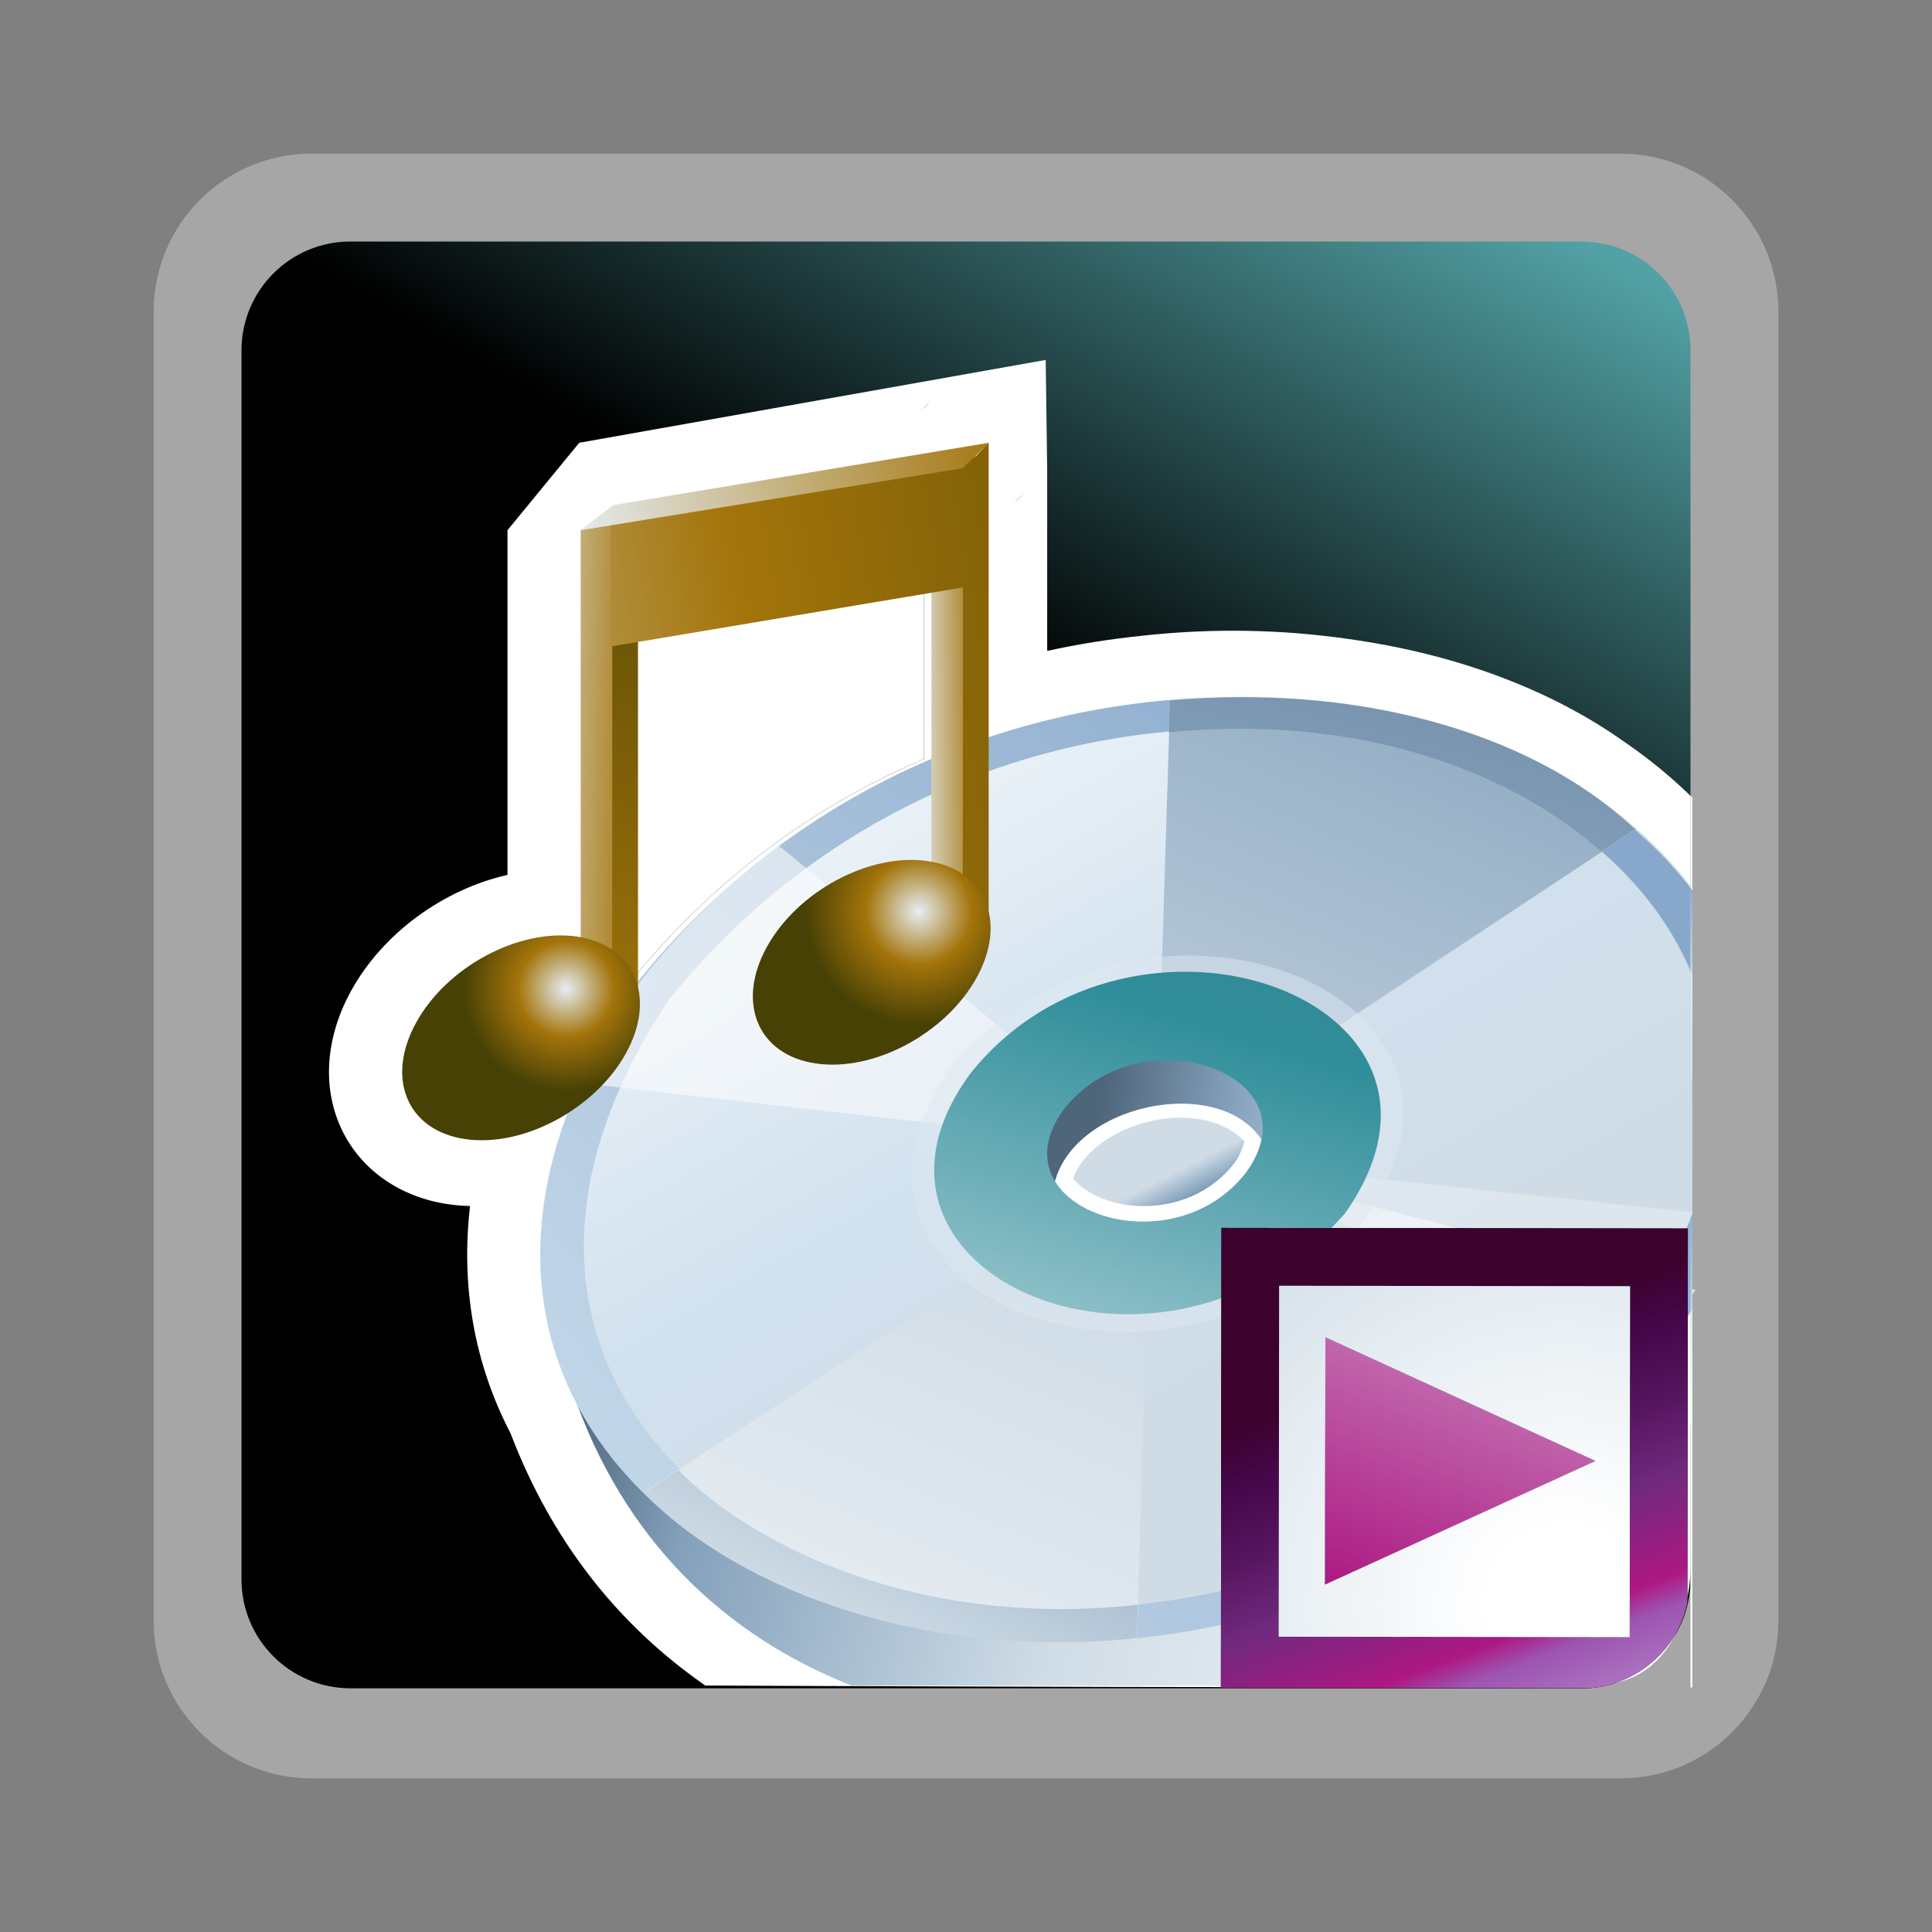 <?xml version="1.0" encoding="UTF-8"?>
<svg xmlns="http://www.w3.org/2000/svg" xmlns:xlink="http://www.w3.org/1999/xlink" contentScriptType="text/ecmascript" width="88" baseProfile="tiny" zoomAndPan="magnify" contentStyleType="text/css" viewBox="-1 -1 88 88" height="88" preserveAspectRatio="xMidYMid meet" version="1.1">
    <rect x="-1" y="-1" width="88" height="88" fill="#808080" stroke="none"/>
    <rect x="-1" width="88" fill="none" y="-1" height="88"/>
    <path fill="#ffffff" d="M 13.179 6.0 C 9.22 6.0 6.0 9.221 6.0 13.18 L 6.0 72.823 C 6.0 76.78 9.22 80.002 13.179 80.002 L 72.823 80.002 C 76.781 80.002 80.001 76.78 80.001 72.823 L 80.001 13.18 C 80.001 9.221 76.781 6 72.823 6 L 13.179 6 z " fill-opacity="0.3" stroke-opacity="0.3"/>
    <linearGradient x1="-1050.235" gradientTransform="matrix(1 0 0 1 1071.626 -1497.322)" y1="1577.702" x2="-1007.015" gradientUnits="userSpaceOnUse" y2="1502.843" xlink:type="simple" xlink:actuate="onLoad" id="XMLID_36_" xlink:show="other">
        <stop stop-color="#000000" offset="0"/>
        <stop stop-color="#000000" offset="0.646"/>
        <stop stop-color="#52a2a5" offset="0.994"/>
        <stop stop-color="#52a2a5" offset="1"/>
    </linearGradient>
    <path fill="url(#XMLID_36_)" d="M 76.0 70.945 C 76.0 73.679 73.777 75.9 71.037 75.9 L 14.965 75.9 C 12.225 75.9 10.0 73.679 10.0 70.945 L 10.0 14.958 C 10.0 12.219 12.225 10.0 14.965 10.0 L 71.037 10.0 C 73.777 10.0 76.0 12.219 76.0 14.958 L 76.0 70.945 z "/>
    <g>
        <path fill="#ffffff" d="M 27.725 39.188 L 27.725 40.712 L 27.725 43.712 C 28.363 42.921 29.024 42.17 29.704 41.458 C 30.04 41.106 30.38 40.766 30.725 40.433 C 30.868 40.296 31.01 40.161 31.154 40.027 C 31.205 39.979 31.255 39.932 31.305 39.885 C 31.563 39.647 31.824 39.417 32.085 39.191 C 32.503 38.823 32.929 38.474 33.362 38.138 C 33.564 37.979 33.766 37.82 33.971 37.666 C 34.033 37.622 34.09 37.571 34.152 37.527 C 36.361 35.905 38.691 34.589 41.088 33.569 L 41.088 25.997 L 27.725 28.24 L 27.725 39.188 z "/>
        <path fill="#ffffff" d="M 59.736 28.014 C 59.739 28.014 59.742 28.014 59.746 28.015 C 59.751 28.015 59.757 28.016 59.762 28.016 C 59.753 28.016 59.744 28.015 59.736 28.014 z "/>
        <polygon fill="#ffffff" points="19.42,53.853 19.41,53.851 19.41,53.851  "/>
        <rect x="76" width="0.083" fill="#ffffff" y="75.777" height="0.083"/>
        <path fill="#ffffff" d="M 76.083 35.323 C 76.057 35.297 76.025 35.274 76.0 35.249 L 76.0 75.778 L 76.083 75.778 L 76.083 35.323 z "/>
        <path fill="#ffffff" d="M 73.046 32.833 C 69.77 30.489 65.559 28.878 60.858 28.17 C 60.856 28.17 60.854 28.17 60.852 28.169 L 60.854 28.169 C 60.85 28.168 60.845 28.168 60.841 28.167 C 60.843 28.167 60.844 28.167 60.845 28.167 C 60.584 28.126 60.299 28.085 59.952 28.04 L 59.945 28.039 L 59.939 28.038 L 59.913 28.035 C 59.871 28.029 59.829 28.024 59.788 28.019 C 59.79 28.019 59.793 28.019 59.796 28.02 C 59.789 28.019 59.781 28.018 59.775 28.017 C 59.763 28.016 59.754 28.015 59.746 28.014 C 58.243 27.825 56.703 27.729 55.168 27.729 C 53.781 27.729 52.374 27.807 50.986 27.961 C 50.996 27.96 51.005 27.959 51.011 27.959 C 49.562 28.107 48.118 28.337 46.698 28.648 L 46.698 20.425 L 46.63 15.395 L 25.383 19.168 L 22.115 23.151 L 22.115 38.85 C 19.195 39.514 16.441 41.501 14.994 44.129 C 13.801 46.287 13.658 48.623 14.606 50.532 C 15.494 52.322 17.244 53.531 19.41 53.849 C 19.734 53.898 20.07 53.925 20.41 53.933 C 19.986 57.599 20.604 61.11 22.255 64.287 C 24.102 69.121 27.086 72.974 31.128 75.774 C 31.128 75.774 67.251 75.94 71.667 75.774 C 76.083 75.608 76.0 70.441 76.0 70.441 L 76.0 35.249 C 75.107 34.385 74.127 33.573 73.046 32.833 z M 41.088 33.57 C 38.692 34.59 36.361 35.906 34.152 37.528 C 34.09 37.572 34.033 37.623 33.971 37.667 C 33.766 37.821 33.564 37.98 33.362 38.139 C 32.928 38.475 32.503 38.824 32.085 39.192 C 31.823 39.418 31.563 39.648 31.305 39.886 C 31.254 39.933 31.204 39.98 31.154 40.028 C 31.01 40.162 30.868 40.297 30.725 40.434 C 30.38 40.767 30.04 41.108 29.704 41.459 C 29.023 42.172 28.362 42.923 27.725 43.713 L 27.725 40.713 L 27.725 39.189 L 27.725 28.24 L 41.088 25.998 L 41.088 33.57 z M 41.185 17.487 C 41.098 17.559 41.014 17.637 40.934 17.719 L 41.41 17.227 C 41.328 17.311 41.254 17.397 41.185 17.487 z M 45.176 21.926 C 45.255 21.85 45.33 21.769 45.401 21.686 C 45.489 21.619 45.571 21.547 45.653 21.469 L 45.176 21.926 z M 46.094 19.781 C 46.094 19.787 46.094 19.794 46.094 19.801 C 46.094 19.793 46.094 19.788 46.094 19.781 C 46.094 19.776 46.094 19.771 46.094 19.766 C 46.094 19.771 46.094 19.776 46.094 19.781 z "/>
        <path fill="#ffffff" d="M 45.176 21.926 L 45.653 21.469 C 45.571 21.547 45.489 21.619 45.401 21.686 C 45.33 21.769 45.255 21.85 45.176 21.926 z "/>
        <path fill="#ffffff" d="M 41.185 17.487 C 41.254 17.398 41.33 17.311 41.41 17.228 L 40.934 17.72 C 41.014 17.637 41.098 17.56 41.185 17.487 z "/>
        <linearGradient x1="-2551.453" gradientTransform="matrix(1.136 0 0 -1.136 2951.283 279.651)" y1="200.404" x2="-2550.635" gradientUnits="userSpaceOnUse" y2="198.795" xlink:type="simple" xlink:actuate="onLoad" id="XMLID_37_" xlink:show="other">
            <stop stop-color="#cfdce6" offset="0"/>
            <stop stop-color="#cfdce6" offset="0.1"/>
            <stop stop-color="#83a0bb" offset="0.71"/>
            <stop stop-color="#4e657a" offset="0.99"/>
            <stop stop-color="#4e657a" offset="1"/>
        </linearGradient>
        <path fill="url(#XMLID_37_)" d="M 51.773 49.994 C 53.107 49.773 54.765 49.96 55.683 51.006 C 55.581 51.319 55.47 51.635 55.241 51.956 C 54.217 53.291 52.593 54.016 50.797 53.928 C 49.553 53.865 48.465 53.378 47.869 52.68 C 48.449 51.197 50.184 50.254 51.773 49.994 z "/>
        <linearGradient x1="-995.106" gradientTransform="matrix(1 0 0 1 1071.626 -1497.322)" y1="1564.441" x2="-1044.649" gradientUnits="userSpaceOnUse" y2="1551.539" xlink:type="simple" xlink:actuate="onLoad" id="XMLID_38_" xlink:show="other">
            <stop stop-color="#ffffff" offset="0"/>
            <stop stop-color="#cfdce6" offset="0.53"/>
            <stop stop-color="#83a0bb" offset="0.87"/>
            <stop stop-color="#4e657a" offset="1"/>
        </linearGradient>
        <path fill="url(#XMLID_38_)" d="M 25.055 62.308 C 27.387 69.189 32.09 73.532 37.795 75.778 L 59.514 75.778 C 66.26 73.544 72.338 69.416 76.0 63.922 L 76.0 48.24 L 25.055 62.308 z "/>
        <linearGradient x1="-993.558" gradientTransform="matrix(1 0 0 1 1071.626 -1497.322)" y1="1553.92" x2="-997.545" gradientUnits="userSpaceOnUse" y2="1552.882" xlink:type="simple" xlink:actuate="onLoad" id="XMLID_39_" xlink:show="other">
            <stop stop-color="#ffffff" offset="0"/>
            <stop stop-color="#cfdce6" offset="0.53"/>
            <stop stop-color="#83a0bb" offset="0.87"/>
            <stop stop-color="#4e657a" offset="1"/>
        </linearGradient>
        <path fill="url(#XMLID_39_)" d="M 76.083 48.216 L 76.0 48.24 L 76.0 63.924 C 76.027 63.884 76.057 63.846 76.083 63.805 L 76.083 48.216 z "/>
        <linearGradient x1="-1003.207" gradientTransform="matrix(1 0 0 1 1071.626 -1497.322)" y1="1533.176" x2="-993.577" gradientUnits="userSpaceOnUse" y2="1549.936" xlink:type="simple" xlink:actuate="onLoad" id="XMLID_40_" xlink:show="other">
            <stop stop-color="#ffffff" offset="0"/>
            <stop stop-color="#ffffff" offset="0.1"/>
            <stop stop-color="#d1e1ee" offset="0.7"/>
            <stop stop-color="#cfdce6" offset="1"/>
        </linearGradient>
        <path fill="url(#XMLID_40_)" d="M 76.083 39.452 C 76.057 39.417 76.025 39.385 76.0 39.35 L 76.0 58.79 C 76.027 58.742 76.057 58.695 76.083 58.648 L 76.083 39.452 z "/>
        <linearGradient x1="-1039.461" gradientTransform="matrix(1 0 0 1 1071.626 -1497.322)" y1="1516.241" x2="-1015.144" gradientUnits="userSpaceOnUse" y2="1558.561" xlink:type="simple" xlink:actuate="onLoad" id="XMLID_41_" xlink:show="other">
            <stop stop-color="#ffffff" offset="0"/>
            <stop stop-color="#ffffff" offset="0.1"/>
            <stop stop-color="#d1e1ee" offset="0.7"/>
            <stop stop-color="#cfdce6" offset="1"/>
        </linearGradient>
        <path fill="url(#XMLID_41_)" d="M 27.854 44.004 C 10.114 70.286 53.048 86.689 74.895 60.581 C 75.298 59.977 75.662 59.382 76 58.789 L 76 39.35 C 67.307 27.973 42.41 26.257 27.854 44.004 z M 55.788 52.558 C 52.334 57.06 43.87 54.187 47.32 49.685 C 50.807 45.144 59.271 48.017 55.788 52.558 z "/>
        <polygon fill="#ffffff" fill-opacity="0.3" points="56.063,52.095 54.516,53.706 69.541,66.046 76,56.567 76,54.203  "/>
        <polygon fill="#ffffff" fill-opacity="0.3" points="76.083,54.211 76,54.203 76,56.567 76.083,56.445  "/>
        <linearGradient x1="-995.269" gradientTransform="matrix(1 0 0 1 1071.626 -1497.322)" y1="1555.086" x2="-996.327" gradientUnits="userSpaceOnUse" y2="1555.491" xlink:type="simple" xlink:actuate="onLoad" id="XMLID_42_" xlink:show="other">
            <stop stop-color="#ffffff" offset="0"/>
            <stop stop-color="#ffffff" offset="0.05"/>
            <stop stop-color="#cfdce6" offset="1"/>
        </linearGradient>
        <polygon fill="url(#XMLID_42_)" fill-opacity="0.8" points="76.083,57.72 76,57.699 76,58.103 76.083,57.974  "/>
        <linearGradient x1="-979.134" gradientTransform="matrix(1 0 0 1 1071.626 -1497.322)" y1="1543.321" x2="-1065.566" gradientUnits="userSpaceOnUse" y2="1576.351" xlink:type="simple" xlink:actuate="onLoad" id="XMLID_43_" xlink:show="other">
            <stop stop-color="#ffffff" offset="0"/>
            <stop stop-color="#ffffff" offset="0.05"/>
            <stop stop-color="#cfdce6" offset="1"/>
        </linearGradient>
        <polygon fill="url(#XMLID_43_)" fill-opacity="0.8" points="55.829,52.47 55.436,52.896 74.525,60.403 76,58.103 76,57.699  "/>
        <linearGradient x1="-995.175" gradientTransform="matrix(1 0 0 1 1071.626 -1497.322)" y1="1555.029" x2="-996.199" gradientUnits="userSpaceOnUse" y2="1555.42" xlink:type="simple" xlink:actuate="onLoad" id="XMLID_44_" xlink:show="other">
            <stop stop-color="#ffffff" offset="0"/>
            <stop stop-color="#ffffff" offset="0.05"/>
            <stop stop-color="#cfdce6" offset="1"/>
        </linearGradient>
        <polygon fill="url(#XMLID_44_)" fill-opacity="0.8" points="76.083,57.72 76.083,57.974 76.223,57.755  "/>
        <linearGradient x1="-997.023" gradientTransform="matrix(1 0 0 1 1071.626 -1497.322)" y1="1555.009" x2="-994.531" gradientUnits="userSpaceOnUse" y2="1552.974" xlink:type="simple" xlink:actuate="onLoad" id="XMLID_45_" xlink:show="other">
            <stop stop-color="#cadcec" offset="0"/>
            <stop stop-color="#87a8cb" offset="1"/>
        </linearGradient>
        <path fill="url(#XMLID_45_)" d="M 76.083 58.605 L 76.083 54.279 C 76.059 54.349 76.025 54.423 76.0 54.492 L 76.0 58.747 C 76.027 58.699 76.057 58.652 76.083 58.605 z "/>
        <linearGradient x1="-1047.427" gradientTransform="matrix(1 0 0 1 1071.626 -1497.322)" y1="1571.731" x2="-1000.452" gradientUnits="userSpaceOnUse" y2="1533.362" xlink:type="simple" xlink:actuate="onLoad" id="XMLID_46_" xlink:show="other">
            <stop stop-color="#cadcec" offset="0"/>
            <stop stop-color="#87a8cb" offset="1"/>
        </linearGradient>
        <path fill="url(#XMLID_46_)" d="M 29.471 44.531 C 43.855 26.683 70.316 29.938 76.0 43.223 L 76.0 39.451 C 67.191 27.98 41.769 26.303 27.812 44.014 C 9.863 70.956 53.887 86.353 74.854 60.59 C 75.276 59.968 75.649 59.355 76.0 58.745 L 76.0 54.49 C 75.368 56.24 74.457 58.059 73.216 59.945 C 53.3 84.093 12.96 69.365 29.471 44.531 z "/>
        <linearGradient x1="-996.796" gradientTransform="matrix(1 0 0 1 1071.626 -1497.322)" y1="1539.736" x2="-994.697" gradientUnits="userSpaceOnUse" y2="1538.021" xlink:type="simple" xlink:actuate="onLoad" id="XMLID_47_" xlink:show="other">
            <stop stop-color="#cadcec" offset="0"/>
            <stop stop-color="#87a8cb" offset="1"/>
        </linearGradient>
        <path fill="url(#XMLID_47_)" d="M 76.083 43.398 L 76.083 39.55 C 76.057 39.515 76.025 39.484 76.0 39.449 L 76.0 43.221 C 76.025 43.283 76.059 43.338 76.083 43.398 z "/>
        <linearGradient x1="-2564.569" gradientTransform="matrix(1.136 0 0 -1.136 2951.283 279.651)" y1="162.322" x2="-2526.482" gradientUnits="userSpaceOnUse" y2="252.172" xlink:type="simple" xlink:actuate="onLoad" id="XMLID_48_" xlink:show="other">
            <stop stop-color="#ffffff" offset="0"/>
            <stop stop-color="#cfdce6" offset="0.35"/>
            <stop stop-color="#83a0bb" offset="0.7"/>
            <stop stop-color="#4e657a" offset="1"/>
        </linearGradient>
        <polygon fill="url(#XMLID_48_)" points="59.249,46.208 73.523,36.766 63.473,31.903 52.298,30.916 51.882,44.257  "/>
        <linearGradient x1="-2579.117" gradientTransform="matrix(1.136 0 0 -1.136 2951.283 279.651)" y1="212.319" x2="-2492.846" gradientUnits="userSpaceOnUse" y2="171.077" xlink:type="simple" xlink:actuate="onLoad" id="XMLID_49_" xlink:show="other">
            <stop stop-color="#ffffff" offset="0"/>
            <stop stop-color="#ffffff" offset="0.05"/>
            <stop stop-color="#cfdce6" offset="1"/>
        </linearGradient>
        <path fill="url(#XMLID_49_)" d="M 48.195 48.79 L 34.486 37.529 C 30.441 40.415 26.789 44.976 25.299 48.31 L 46.737 50.767 L 48.195 48.79 z " fill-opacity="0.6"/>
        <linearGradient x1="-2570.466" gradientTransform="matrix(1.136 0 0 -1.136 2951.283 279.651)" y1="164.819" x2="-2532.377" gradientUnits="userSpaceOnUse" y2="254.674" xlink:type="simple" xlink:actuate="onLoad" id="XMLID_50_" xlink:show="other">
            <stop stop-color="#ffffff" offset="0"/>
            <stop stop-color="#cfdce6" offset="0.35"/>
            <stop stop-color="#83a0bb" offset="0.7"/>
            <stop stop-color="#4e657a" offset="1"/>
        </linearGradient>
        <polygon fill="url(#XMLID_50_)" points="47.82,54.218 28.341,66.962 38.67,72.187 50.797,73.562 51.292,54.968  "/>
        <path fill="#dee9f3" d="M 46.878 49.578 C 43.214 54.596 52.318 57.786 56.193 52.736 C 59.868 47.689 50.725 44.572 46.878 49.578 z M 61.063 54.656 C 52.589 64.679 34.932 58.275 42.318 47.617 C 50.747 37.354 68.74 44.09 61.063 54.656 z " fill-opacity="0.5"/>
        <linearGradient x1="-2556.901" gradientTransform="matrix(1.136 0 0 -1.136 2951.283 279.651)" y1="156.186" x2="-2536.286" gradientUnits="userSpaceOnUse" y2="237.786" xlink:type="simple" xlink:actuate="onLoad" id="XMLID_51_" xlink:show="other">
            <stop stop-color="#ffffff" offset="0"/>
            <stop stop-color="#cfdce6" offset="0.35"/>
            <stop stop-color="#83a0bb" offset="0.7"/>
            <stop stop-color="#4e657a" offset="1"/>
        </linearGradient>
        <path fill="url(#XMLID_51_)" d="M 71.922 37.785 L 73.466 36.765 C 68.573 32.143 60.358 30.137 52.293 30.926 L 52.247 32.354 C 61.71 31.433 68.438 34.654 71.922 37.785 z "/>
        <linearGradient x1="-2569.331" gradientTransform="matrix(1.136 0 0 -1.136 2951.283 279.651)" y1="168.94" x2="-2553.131" gradientUnits="userSpaceOnUse" y2="203.858" xlink:type="simple" xlink:actuate="onLoad" id="XMLID_52_" xlink:show="other">
            <stop stop-color="#ffffff" offset="0"/>
            <stop stop-color="#cfdce6" offset="0.35"/>
            <stop stop-color="#83a0bb" offset="0.7"/>
            <stop stop-color="#4e657a" offset="1"/>
        </linearGradient>
        <path fill="url(#XMLID_52_)" d="M 29.901 65.958 L 28.321 67.005 C 32.819 71.596 41.482 74.631 50.779 73.604 L 50.825 72.094 C 40.989 73.187 33.381 69.505 29.901 65.958 z "/>
        <linearGradient x1="-2537.769" gradientTransform="matrix(1.136 0 0 -1.136 2951.283 279.651)" y1="200.147" x2="-2554.81" gradientUnits="userSpaceOnUse" y2="202.251" xlink:type="simple" xlink:actuate="onLoad" id="XMLID_53_" xlink:show="other">
            <stop stop-color="#ffffff" offset="0"/>
            <stop stop-color="#cfdce6" offset="0.35"/>
            <stop stop-color="#83a0bb" offset="0.7"/>
            <stop stop-color="#4e657a" offset="1"/>
        </linearGradient>
        <path fill="url(#XMLID_53_)" d="M 56.514 50.988 C 57.341 44.445 43.946 46.771 47.002 53.017 C 47.77 49.275 54.575 47.863 56.514 50.988 z "/>
        <linearGradient x1="-2557.301" gradientTransform="matrix(1.136 0 0 -1.136 2951.283 279.651)" y1="182.285" x2="-2540.937" gradientUnits="userSpaceOnUse" y2="235.82" xlink:type="simple" xlink:actuate="onLoad" id="XMLID_54_" xlink:show="other">
            <stop stop-color="#e6eef4" offset="0"/>
            <stop stop-color="#2f8e9a" offset="0.44"/>
            <stop stop-color="#4e657a" offset="0.94"/>
            <stop stop-color="#4e657a" offset="1"/>
        </linearGradient>
        <path fill="url(#XMLID_54_)" d="M 60.264 54.267 C 51.96 63.757 36.436 57.021 43.222 47.868 C 50.621 38.651 67.107 44.55 60.264 54.267 z M 47.436 49.56 C 44.22 54.007 52.334 56.873 55.772 52.384 C 58.99 47.896 50.889 45.064 47.436 49.56 z "/>
        <linearGradient x1="-2578.478" gradientTransform="matrix(1.136 0 0 -1.136 2951.283 279.651)" y1="216.899" x2="-2573.122" gradientUnits="userSpaceOnUse" y2="216.756" xlink:type="simple" xlink:actuate="onLoad" id="XMLID_55_" xlink:show="other">
            <stop stop-color="#e2e6e4" offset="0"/>
            <stop stop-color="#a3740a" offset="1"/>
        </linearGradient>
        <polygon fill="url(#XMLID_55_)" points="25.449,23.136 25.449,42.104 27.426,43.851 27.457,39.385 27.463,22.818  "/>
        <linearGradient x1="-2575.112" gradientTransform="matrix(1.136 0 0 -1.136 2951.283 279.651)" y1="178.374" x2="-2571.401" gradientUnits="userSpaceOnUse" y2="237.175" xlink:type="simple" xlink:actuate="onLoad" id="XMLID_56_" xlink:show="other">
            <stop stop-color="#e6eef4" offset="0"/>
            <stop stop-color="#a3740a" offset="0.44"/>
            <stop stop-color="#474105" offset="0.94"/>
            <stop stop-color="#474105" offset="1"/>
        </linearGradient>
        <polygon fill="url(#XMLID_56_)" points="26.89,27.86 26.883,42.956 28.06,45.269 28.06,27.677  "/>
        <radialGradient gradientTransform="matrix(1.136 0 0 -1.136 2951.283 279.651)" gradientUnits="userSpaceOnUse" xlink:type="simple" r="4.376" xlink:actuate="onLoad" cx="-2576.163" id="XMLID_57_" cy="207.406" xlink:show="other">
            <stop stop-color="#e6eef4" offset="0"/>
            <stop stop-color="#a3740a" offset="0.44"/>
            <stop stop-color="#474105" offset="0.94"/>
            <stop stop-color="#474105" offset="1"/>
        </radialGradient>
        <path fill="url(#XMLID_57_)" d="M 27.511 46.974 C 26.107 49.515 22.829 51.271 20.188 50.884 C 17.55 50.498 16.549 48.12 17.957 45.574 C 19.36 43.027 22.64 41.278 25.279 41.659 C 27.916 42.049 28.916 44.427 27.511 46.974 z "/>
        <linearGradient x1="-2562.256" gradientTransform="matrix(1.136 0 0 -1.136 2951.283 279.651)" y1="219.724" x2="-2556.28" gradientUnits="userSpaceOnUse" y2="219.792" xlink:type="simple" xlink:actuate="onLoad" id="XMLID_58_" xlink:show="other">
            <stop stop-color="#e6eef4" offset="0"/>
            <stop stop-color="#a3740a" offset="0.44"/>
            <stop stop-color="#474105" offset="0.94"/>
            <stop stop-color="#474105" offset="1"/>
        </linearGradient>
        <polygon fill="url(#XMLID_58_)" points="41.423,19.693 41.423,38.666 43.397,40.408 43.429,35.94 43.429,19.416  "/>
        <linearGradient x1="-2594.439" gradientTransform="matrix(1.136 0 0 -1.136 2951.283 279.651)" y1="212.931" x2="-2534.684" gradientUnits="userSpaceOnUse" y2="223.369" xlink:type="simple" xlink:actuate="onLoad" id="XMLID_59_" xlink:show="other">
            <stop stop-color="#e6eef4" offset="0"/>
            <stop stop-color="#a3740a" offset="0.44"/>
            <stop stop-color="#474105" offset="0.94"/>
            <stop stop-color="#474105" offset="1"/>
        </linearGradient>
        <polygon fill="url(#XMLID_59_)" points="43.371,19.861 26.813,22.472 26.798,28.451 42.862,25.756 42.854,39.764 44.032,41.829    44.032,19.172  "/>
        <linearGradient x1="-2574.986" gradientTransform="matrix(1.136 0 0 -1.136 2951.283 279.651)" y1="225.732" x2="-2558.295" gradientUnits="userSpaceOnUse" y2="229.065" xlink:type="simple" xlink:actuate="onLoad" id="XMLID_60_" xlink:show="other">
            <stop stop-color="#e2e6e4" offset="0"/>
            <stop stop-color="#a3740a" offset="1"/>
        </linearGradient>
        <polygon fill="url(#XMLID_60_)" points="25.427,23.155 26.939,22.005 44.048,19.167 42.849,20.326  "/>
        <radialGradient gradientTransform="matrix(1.136 0 0 -1.136 2951.283 279.651)" gradientUnits="userSpaceOnUse" xlink:type="simple" r="4.847" xlink:actuate="onLoad" cx="-2562.012" id="XMLID_61_" cy="210.504" xlink:show="other">
            <stop stop-color="#e6eef4" offset="0"/>
            <stop stop-color="#a3740a" offset="0.44"/>
            <stop stop-color="#474105" offset="0.94"/>
            <stop stop-color="#474105" offset="1"/>
        </radialGradient>
        <path fill="url(#XMLID_61_)" d="M 43.483 43.532 C 42.078 46.076 38.801 47.828 36.16 47.439 C 33.522 47.056 32.522 44.679 33.928 42.135 C 35.331 39.588 38.611 37.836 41.249 38.221 C 43.889 38.605 44.891 40.985 43.483 43.532 z "/>
    </g>
    <linearGradient x1="-1023.765" gradientTransform="matrix(1 0.001 -0.001 1 1072.685 -1495.89)" y1="1592.33" x2="-980.545" gradientUnits="userSpaceOnUse" y2="1517.471" xlink:type="simple" xlink:actuate="onLoad" id="XMLID_62_" xlink:show="other">
        <stop stop-color="#000000" offset="0"/>
        <stop stop-color="#000000" offset="0.646"/>
        <stop stop-color="#52a2a5" offset="0.994"/>
        <stop stop-color="#52a2a5" offset="1"/>
    </linearGradient>
    <path fill="url(#XMLID_62_)" d="M 54.636 54.929 L 54.61 75.874 L 71.399 75.895 C 73.608 75.717 75.414 74.12 75.858 72.001 L 75.879 54.956 L 54.636 54.929 z M 73.229 73.568 L 57.247 73.547 L 57.267 57.564 L 73.25 57.585 L 73.229 73.568 z "/>
    <linearGradient x1="-998.479" gradientTransform="matrix(1 0.001 -0.001 1 1072.685 -1495.89)" y1="1581.116" x2="-1007.946" gradientUnits="userSpaceOnUse" y2="1556.265" xlink:type="simple" xlink:actuate="onLoad" id="XMLID_63_" xlink:show="other">
        <stop stop-color="#e6eef4" offset="0"/>
        <stop stop-color="#cbb5db" offset="0.13"/>
        <stop stop-color="#ae79c2" offset="0.28"/>
        <stop stop-color="#9d54b2" offset="0.39"/>
        <stop stop-color="#ad1882" offset="0.44"/>
        <stop stop-color="#70297e" offset="0.6"/>
        <stop stop-color="#54135c" offset="0.74"/>
        <stop stop-color="#430647" offset="0.86"/>
        <stop stop-color="#3d012e" offset="0.94"/>
        <stop stop-color="#3d012e" offset="1"/>
    </linearGradient>
    <path fill="url(#XMLID_63_)" d="M 54.636 54.929 L 54.61 75.874 L 71.399 75.895 C 73.608 75.717 75.414 74.12 75.858 72.001 L 75.879 54.956 L 54.636 54.929 z M 73.229 73.568 L 57.247 73.547 L 57.267 57.564 L 73.25 57.585 L 73.229 73.568 z "/>
    <linearGradient x1="-1022.96" gradientTransform="matrix(1 0.001 -0.001 1 1072.685 -1495.89)" y1="1592.793" x2="-979.743" gradientUnits="userSpaceOnUse" y2="1517.937" xlink:type="simple" xlink:actuate="onLoad" id="XMLID_64_" xlink:show="other">
        <stop stop-color="#000000" offset="0"/>
        <stop stop-color="#000000" offset="0.646"/>
        <stop stop-color="#52a2a5" offset="0.994"/>
        <stop stop-color="#52a2a5" offset="1"/>
    </linearGradient>
    <path fill="url(#XMLID_64_)" d="M 57.244 73.548 L 73.226 73.569 L 73.247 57.586 L 57.264 57.565 L 57.244 73.548 z M 59.371 59.917 L 71.663 65.544 L 59.357 71.169 L 59.371 59.917 z "/>
    <linearGradient x1="-998.528" gradientTransform="matrix(1 0.001 -0.001 1 1072.685 -1495.89)" y1="1581.134" x2="-1007.994" gradientUnits="userSpaceOnUse" y2="1556.286" xlink:type="simple" xlink:actuate="onLoad" id="XMLID_65_" xlink:show="other">
        <stop stop-color="#cfdce6" offset="0"/>
        <stop stop-color="#cfdce6" offset="0.1"/>
        <stop stop-color="#83a0bb" offset="0.71"/>
        <stop stop-color="#4e657a" offset="0.99"/>
        <stop stop-color="#4e657a" offset="1"/>
    </linearGradient>
    <path fill="url(#XMLID_65_)" d="M 57.244 73.548 L 73.226 73.569 L 73.247 57.586 L 57.264 57.565 L 57.244 73.548 z M 59.371 59.917 L 71.663 65.544 L 59.357 71.169 L 59.371 59.917 z "/>
    <radialGradient gradientTransform="matrix(1 0.001 -0.001 1 1072.685 -1495.89)" gradientUnits="userSpaceOnUse" xlink:type="simple" r="23.557" xlink:actuate="onLoad" cx="-1000.777" id="XMLID_66_" cy="1569.043" xlink:show="other">
        <stop stop-color="#ffffff" offset="0"/>
        <stop stop-color="#ffffff" offset="0.15"/>
        <stop stop-color="#cfdce6" offset="1"/>
    </radialGradient>
    <path fill="url(#XMLID_66_)" d="M 57.244 73.548 L 73.226 73.569 L 73.247 57.586 L 57.264 57.565 L 57.244 73.548 z M 59.371 59.917 L 71.663 65.544 L 59.357 71.169 L 59.371 59.917 z "/>
    <linearGradient x1="-1023.987" gradientTransform="matrix(1 0.001 -0.001 1 1072.685 -1495.89)" y1="1592.201" x2="-980.768" gradientUnits="userSpaceOnUse" y2="1517.343" xlink:type="simple" xlink:actuate="onLoad" id="XMLID_67_" xlink:show="other">
        <stop stop-color="#000000" offset="0"/>
        <stop stop-color="#000000" offset="0.646"/>
        <stop stop-color="#52a2a5" offset="0.994"/>
        <stop stop-color="#52a2a5" offset="1"/>
    </linearGradient>
    <polygon fill="url(#XMLID_67_)" points="59.371,59.917 59.357,71.169 71.663,65.544 "/>
    <linearGradient x1="-999.221" gradientTransform="matrix(1 0.001 -0.001 1 1072.685 -1495.89)" y1="1581.402" x2="-1008.688" gradientUnits="userSpaceOnUse" y2="1556.551" xlink:type="simple" xlink:actuate="onLoad" id="XMLID_68_" xlink:show="other">
        <stop stop-color="#cfdce6" offset="0"/>
        <stop stop-color="#cfdce6" offset="0.1"/>
        <stop stop-color="#83a0bb" offset="0.71"/>
        <stop stop-color="#4e657a" offset="0.99"/>
        <stop stop-color="#4e657a" offset="1"/>
    </linearGradient>
    <polygon fill="url(#XMLID_68_)" points="59.371,59.917 59.357,71.169 71.663,65.544 "/>
    <radialGradient gradientTransform="matrix(1.136 0.001 0.001 -1.136 2950.185 283.43)" gradientUnits="userSpaceOnUse" xlink:type="simple" r="20.732" xlink:actuate="onLoad" cx="-2534.69" id="XMLID_69_" cy="194.21" xlink:show="other">
        <stop stop-color="#ffffff" offset="0"/>
        <stop stop-color="#ffffff" offset="0.15"/>
        <stop stop-color="#cfdce6" offset="1"/>
    </radialGradient>
    <polygon fill="url(#XMLID_69_)" points="59.371,59.917 59.357,71.169 71.663,65.544 "/>
    <linearGradient x1="-2533.22" gradientTransform="matrix(1.136 0.001 0.001 -1.136 2950.185 283.43)" y1="205.368" x2="-2541.637" gradientUnits="userSpaceOnUse" y2="183.274" xlink:type="simple" xlink:actuate="onLoad" id="XMLID_70_" xlink:show="other">
        <stop stop-color="#dedeed" offset="0"/>
        <stop stop-color="#ad1882" offset="1"/>
    </linearGradient>
    <polygon fill="url(#XMLID_70_)" points="59.371,59.917 59.357,71.169 71.663,65.544 "/>
</svg>
